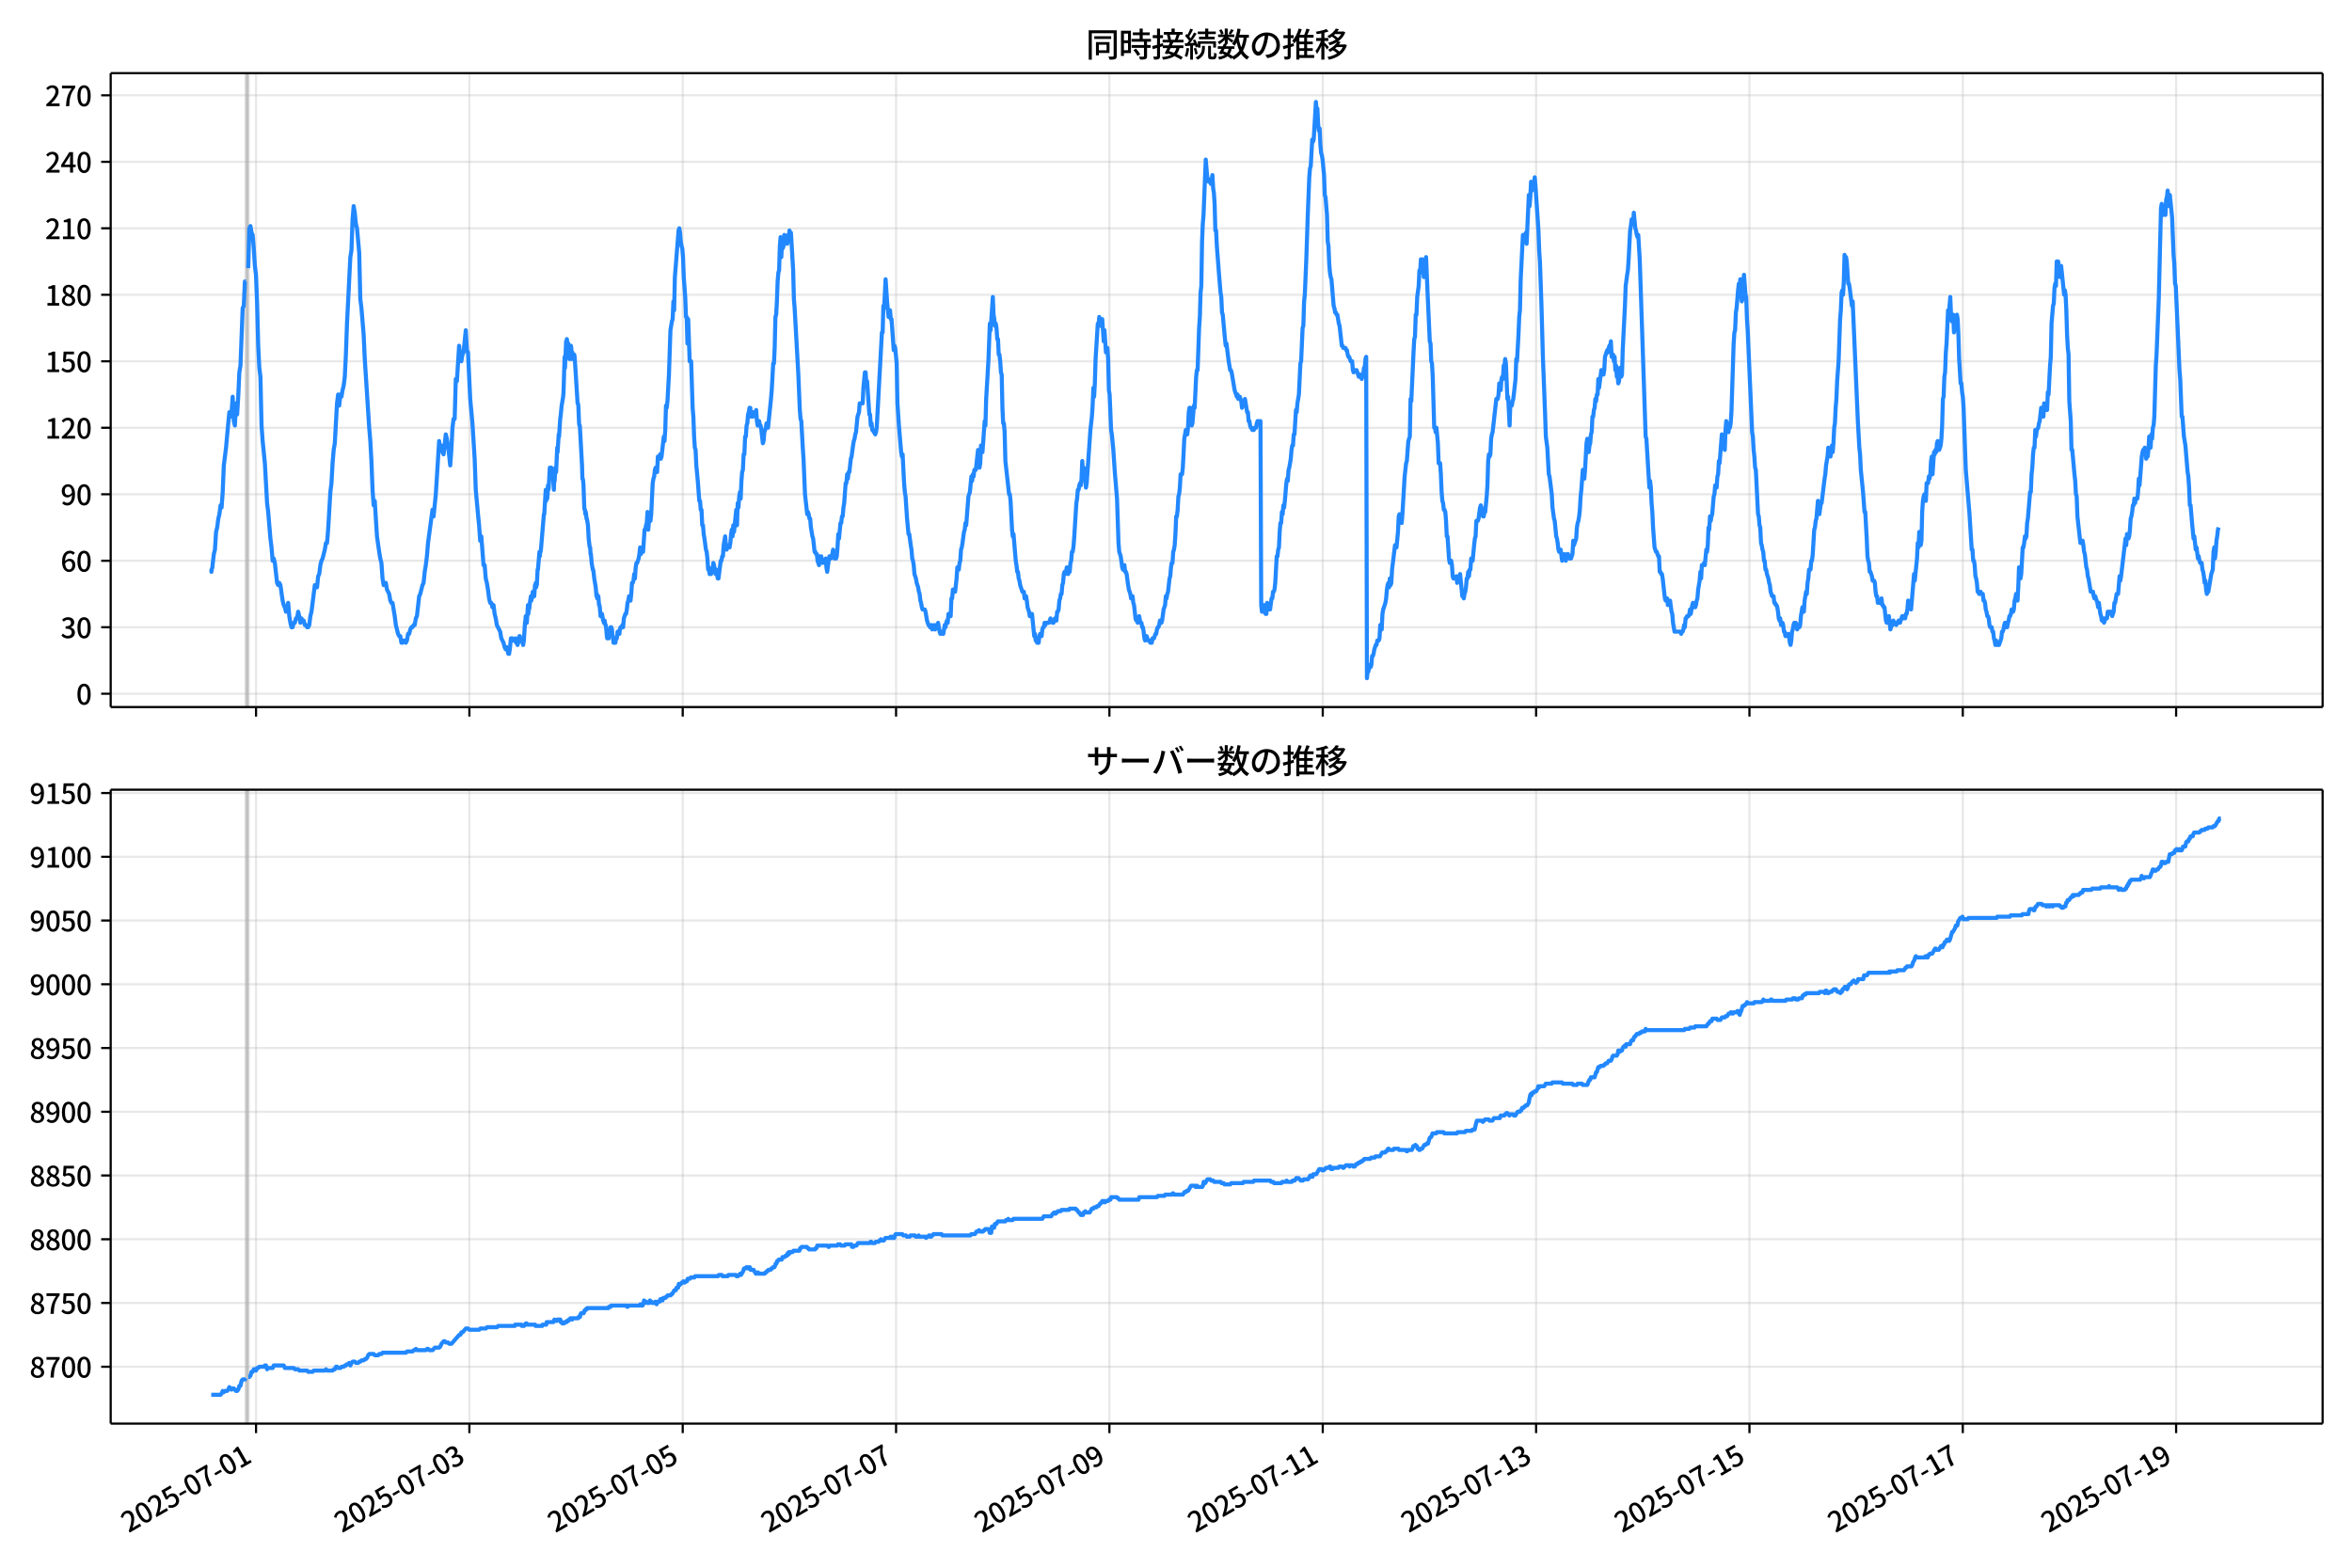<!DOCTYPE svg  PUBLIC '-//W3C//DTD SVG 1.1//EN'  'http://www.w3.org/Graphics/SVG/1.1/DTD/svg11.dtd'>
<svg version="1.1" viewBox="0 0 864 576" xmlns="http://www.w3.org/2000/svg" xmlns:xlink="http://www.w3.org/1999/xlink">
 <defs>
  <style type="text/css">*{stroke-linejoin: round; stroke-linecap: butt}</style>
 </defs>
 <g id="aa">
  <g id="ab">
   <path d="m0 576h864v-576h-864z" fill="#fff"/>
  </g>
  <g id="ac">
   <g id="ad">
    <path d="m40.66 259.78h812.54v-232.9h-812.54z" fill="#fff"/>
   </g>
   <g id="ae">
    <path d="m90.379 259.78h.816v-232.9h-.816z" clip-path="url(#c)" fill="#808080" opacity=".3" stroke="#808080"/>
   </g>
   <g id="af">
    <g id="ag">
     <g id="ah">
      <path d="m94.053 259.78v-232.9" clip-path="url(#c)" fill="none" stroke="#b0b0b0" stroke-linecap="square" stroke-opacity=".3" stroke-width=".8"/>
     </g>
     <g id="ai">
      <defs>
       <path id="e" d="m0 0v3.5" stroke="#000" stroke-width=".8"/>
      </defs>
      <use x="94.053" y="259.778" stroke="#000000" stroke-width=".8" xlink:href="#e"/>
     </g>
    </g>
    <g id="aj">
     <g id="ak">
      <path d="m172.42 259.78v-232.9" clip-path="url(#c)" fill="none" stroke="#b0b0b0" stroke-linecap="square" stroke-opacity=".3" stroke-width=".8"/>
     </g>
     <g id="al">
      <use x="172.424" y="259.778" stroke="#000000" stroke-width=".8" xlink:href="#e"/>
     </g>
    </g>
    <g id="am">
     <g id="an">
      <path d="m250.8 259.78v-232.9" clip-path="url(#c)" fill="none" stroke="#b0b0b0" stroke-linecap="square" stroke-opacity=".3" stroke-width=".8"/>
     </g>
     <g id="ao">
      <use x="250.796" y="259.778" stroke="#000000" stroke-width=".8" xlink:href="#e"/>
     </g>
    </g>
    <g id="ap">
     <g id="aq">
      <path d="m329.17 259.78v-232.9" clip-path="url(#c)" fill="none" stroke="#b0b0b0" stroke-linecap="square" stroke-opacity=".3" stroke-width=".8"/>
     </g>
     <g id="ar">
      <use x="329.167" y="259.778" stroke="#000000" stroke-width=".8" xlink:href="#e"/>
     </g>
    </g>
    <g id="as">
     <g id="at">
      <path d="m407.54 259.78v-232.9" clip-path="url(#c)" fill="none" stroke="#b0b0b0" stroke-linecap="square" stroke-opacity=".3" stroke-width=".8"/>
     </g>
     <g id="au">
      <use x="407.538" y="259.778" stroke="#000000" stroke-width=".8" xlink:href="#e"/>
     </g>
    </g>
    <g id="av">
     <g id="aw">
      <path d="m485.91 259.78v-232.9" clip-path="url(#c)" fill="none" stroke="#b0b0b0" stroke-linecap="square" stroke-opacity=".3" stroke-width=".8"/>
     </g>
     <g id="ax">
      <use x="485.91" y="259.778" stroke="#000000" stroke-width=".8" xlink:href="#e"/>
     </g>
    </g>
    <g id="ay">
     <g id="az">
      <path d="m564.28 259.78v-232.9" clip-path="url(#c)" fill="none" stroke="#b0b0b0" stroke-linecap="square" stroke-opacity=".3" stroke-width=".8"/>
     </g>
     <g id="ba">
      <use x="564.281" y="259.778" stroke="#000000" stroke-width=".8" xlink:href="#e"/>
     </g>
    </g>
    <g id="bb">
     <g id="bc">
      <path d="m642.65 259.78v-232.9" clip-path="url(#c)" fill="none" stroke="#b0b0b0" stroke-linecap="square" stroke-opacity=".3" stroke-width=".8"/>
     </g>
     <g id="bd">
      <use x="642.652" y="259.778" stroke="#000000" stroke-width=".8" xlink:href="#e"/>
     </g>
    </g>
    <g id="be">
     <g id="bf">
      <path d="m721.02 259.78v-232.9" clip-path="url(#c)" fill="none" stroke="#b0b0b0" stroke-linecap="square" stroke-opacity=".3" stroke-width=".8"/>
     </g>
     <g id="bg">
      <use x="721.023" y="259.778" stroke="#000000" stroke-width=".8" xlink:href="#e"/>
     </g>
    </g>
    <g id="bh">
     <g id="bi">
      <path d="m799.39 259.78v-232.9" clip-path="url(#c)" fill="none" stroke="#b0b0b0" stroke-linecap="square" stroke-opacity=".3" stroke-width=".8"/>
     </g>
     <g id="bj">
      <use x="799.395" y="259.778" stroke="#000000" stroke-width=".8" xlink:href="#e"/>
     </g>
    </g>
   </g>
   <g id="bk">
    <g id="bl">
     <g id="bm">
      <path d="m40.66 254.89h812.54" clip-path="url(#c)" fill="none" stroke="#b0b0b0" stroke-linecap="square" stroke-opacity=".3" stroke-width=".8"/>
     </g>
     <g id="bn">
      <defs>
       <path id="f" d="m0 0h-3.5" stroke="#000" stroke-width=".8"/>
      </defs>
      <use x="40.66" y="254.892" stroke="#000000" stroke-width=".8" xlink:href="#f"/>
     </g>
     <g id="bo">
      <!-- 0 -->
      <g transform="translate(27.96 258.88) scale(.1 -.1)">
       <defs>
        <path id="a" transform="scale(.016)" d="m1830-90q-460 0-806 275-346 276-535 823-188 547-188 1366 0 820 188 1357 189 538 535 803 346 266 806 266 461 0 800-269 340-269 528-803 189-534 189-1354 0-819-189-1366-188-547-528-823-339-275-800-275zm0 589q237 0 422 185 186 186 288 599 103 413 103 1091 0 679-103 1082-102 403-288 582-185 180-422 180-236 0-422-180-186-179-292-582-105-403-105-1082 0-678 105-1091 106-413 292-599 186-185 422-185z"/>
       </defs>
       <use xlink:href="#a"/>
      </g>
     </g>
    </g>
    <g id="bp">
     <g id="bq">
      <path d="m40.66 230.46h812.54" clip-path="url(#c)" fill="none" stroke="#b0b0b0" stroke-linecap="square" stroke-opacity=".3" stroke-width=".8"/>
     </g>
     <g id="br">
      <use x="40.66" y="230.462" stroke="#000000" stroke-width=".8" xlink:href="#f"/>
     </g>
     <g id="bs">
      <!-- 30 -->
      <g transform="translate(22.26 234.45) scale(.1 -.1)">
       <defs>
        <path id="m" transform="scale(.016)" d="m1715-90q-371 0-656 90t-503 240q-217 150-377 323l359 474q211-205 479-359 269-153 634-153 269 0 467 92 199 93 311 266t112 423q0 256-125 451t-429 300q-304 106-835 106v551q467 0 732 105 266 106 384 291 119 186 119 423 0 307-192 489-192 183-531 183-269 0-503-119-233-118-438-316l-384 460q282 256 614 413 333 157 737 157 422 0 748-144 327-144 512-413 186-269 186-659 0-403-221-685-221-281-592-422v-26q269-70 490-227t349-400 128-557q0-422-215-726-214-304-573-468-358-163-787-163z"/>
       </defs>
       <use xlink:href="#m"/>
       <use transform="translate(57)" xlink:href="#a"/>
      </g>
     </g>
    </g>
    <g id="bt">
     <g id="bu">
      <path d="m40.66 206.03h812.54" clip-path="url(#c)" fill="none" stroke="#b0b0b0" stroke-linecap="square" stroke-opacity=".3" stroke-width=".8"/>
     </g>
     <g id="bv">
      <use x="40.66" y="206.032" stroke="#000000" stroke-width=".8" xlink:href="#f"/>
     </g>
     <g id="bw">
      <!-- 60 -->
      <g transform="translate(22.26 210.02) scale(.1 -.1)">
       <defs>
        <path id="w" transform="scale(.016)" d="m1971-90q-339 0-634 144-294 144-518 435-224 292-352 733-128 442-128 1044 0 678 147 1161 148 483 397 784 250 301 570 445t665 144q397 0 688-147 292-147 490-359l-403-448q-128 154-327 253-198 99-409 99-307 0-567-182-259-182-413-605-153-422-153-1145 0-608 115-1002t326-589q212-195 493-195 212 0 375 121 163 122 259 343t96 522q0 300-90 511-89 212-259 320-169 109-419 109-211 0-451-134t-458-461l-25 538q134 192 313 323t374 201q196 71 375 71 397 0 694-163 298-163 467-490 170-326 170-825 0-468-195-817-195-348-512-544-317-195-701-195z"/>
       </defs>
       <use xlink:href="#w"/>
       <use transform="translate(57)" xlink:href="#a"/>
      </g>
     </g>
    </g>
    <g id="bx">
     <g id="by">
      <path d="m40.66 181.6h812.54" clip-path="url(#c)" fill="none" stroke="#b0b0b0" stroke-linecap="square" stroke-opacity=".3" stroke-width=".8"/>
     </g>
     <g id="bz">
      <use x="40.66" y="181.602" stroke="#000000" stroke-width=".8" xlink:href="#f"/>
     </g>
     <g id="ca">
      <!-- 90 -->
      <g transform="translate(22.26 185.59) scale(.1 -.1)">
       <defs>
        <path id="k" transform="scale(.016)" d="m1562-90q-410 0-708 150-297 151-502 356l403 461q141-160 346-256t422-96q224 0 425 102 202 103 352 333 151 230 237 614 87 384 87 941 0 589-115 970t-323 563-496 182q-205 0-372-118-166-118-262-336t-96-525q0-301 86-512 87-211 259-323 173-112 417-112 224 0 460 141 237 141 448 461l32-544q-134-180-313-314t-371-208-384-74q-391 0-689 166-297 167-467 496-169 330-169 823 0 467 195 816t515 541 698 192q339 0 636-138 298-137 519-419 221-281 349-710t128-1018q0-691-141-1187t-391-807q-249-310-563-461-313-150-652-150z"/>
       </defs>
       <use xlink:href="#k"/>
       <use transform="translate(57)" xlink:href="#a"/>
      </g>
     </g>
    </g>
    <g id="cb">
     <g id="cc">
      <path d="m40.66 157.17h812.54" clip-path="url(#c)" fill="none" stroke="#b0b0b0" stroke-linecap="square" stroke-opacity=".3" stroke-width=".8"/>
     </g>
     <g id="cd">
      <use x="40.66" y="157.172" stroke="#000000" stroke-width=".8" xlink:href="#f"/>
     </g>
     <g id="ce">
      <!-- 120 -->
      <g transform="translate(16.56 161.16) scale(.1 -.1)">
       <defs>
        <path id="j" transform="scale(.016)" d="m544 0v608h1037v3277h-845v467q333 58 579 147 247 90 451 218h557v-4109h915v-608h-2694z"/>
        <path id="b" transform="scale(.016)" d="m282 0v429q697 621 1164 1136 468 515 701 956 234 442 234 826 0 256-87 451-86 196-262 301-176 106-445 106-275 0-506-151-230-150-422-368l-416 410q301 333 637 518 336 186 803 186 429 0 749-176t496-493 176-745q0-455-224-919t-615-935q-390-470-889-950 186 20 394 36t374 16h1184v-634h-3046z"/>
       </defs>
       <use xlink:href="#j"/>
       <use transform="translate(57)" xlink:href="#b"/>
       <use transform="translate(114)" xlink:href="#a"/>
      </g>
     </g>
    </g>
    <g id="cf">
     <g id="cg">
      <path d="m40.66 132.74h812.54" clip-path="url(#c)" fill="none" stroke="#b0b0b0" stroke-linecap="square" stroke-opacity=".3" stroke-width=".8"/>
     </g>
     <g id="ch">
      <use x="40.66" y="132.743" stroke="#000000" stroke-width=".8" xlink:href="#f"/>
     </g>
     <g id="ci">
      <!-- 150 -->
      <g transform="translate(16.56 136.73) scale(.1 -.1)">
       <defs>
        <path id="h" transform="scale(.016)" d="m1715-90q-365 0-653 90t-506 237q-217 147-383 307l352 480q134-134 294-246t361-183q202-70 452-70 262 0 473 118 212 119 333 346 122 227 122 541 0 460-247 716-246 256-649 256-224 0-384-64t-365-198l-365 237 141 2240h2387v-627h-1747l-109-1204q154 77 307 118 154 42 340 42 397 0 723-160t518-490q192-329 192-847 0-519-224-887t-586-560q-361-192-777-192z"/>
       </defs>
       <use xlink:href="#j"/>
       <use transform="translate(57)" xlink:href="#h"/>
       <use transform="translate(114)" xlink:href="#a"/>
      </g>
     </g>
    </g>
    <g id="cj">
     <g id="ck">
      <path d="m40.66 108.31h812.54" clip-path="url(#c)" fill="none" stroke="#b0b0b0" stroke-linecap="square" stroke-opacity=".3" stroke-width=".8"/>
     </g>
     <g id="cl">
      <use x="40.66" y="108.313" stroke="#000000" stroke-width=".8" xlink:href="#f"/>
     </g>
     <g id="cm">
      <!-- 180 -->
      <g transform="translate(16.56 112.3) scale(.1 -.1)">
       <defs>
        <path id="l" transform="scale(.016)" d="m1830-90q-441 0-787 163-345 164-547 448-202 285-202 650 0 314 122 557t314 419 403 291v32q-256 186-442 458-185 272-185 643 0 365 176 640t480 425q304 151 694 151 410 0 704-160t457-439q164-278 164-649 0-237-96-448t-234-381q-137-169-291-278v-32q218-115 397-285 179-169 288-406t109-557q0-346-189-628-189-281-532-448-342-166-803-166zm314 2708q205 198 310 419 106 221 106 464 0 211-83 384t-247 272q-163 99-393 99-288 0-480-183-192-182-192-502 0-256 134-429 135-172 359-294t486-230zm-294-2170q236 0 418 89 183 90 285 253 103 164 103 388 0 211-90 367-89 157-246 272-157 116-368 215t-454 195q-244-173-398-426-153-252-153-553 0-237 118-416 119-179 324-282 205-102 461-102z"/>
       </defs>
       <use xlink:href="#j"/>
       <use transform="translate(57)" xlink:href="#l"/>
       <use transform="translate(114)" xlink:href="#a"/>
      </g>
     </g>
    </g>
    <g id="cn">
     <g id="co">
      <path d="m40.66 83.883h812.54" clip-path="url(#c)" fill="none" stroke="#b0b0b0" stroke-linecap="square" stroke-opacity=".3" stroke-width=".8"/>
     </g>
     <g id="cp">
      <use x="40.66" y="83.883" stroke="#000000" stroke-width=".8" xlink:href="#f"/>
     </g>
     <g id="cq">
      <!-- 210 -->
      <g transform="translate(16.56 87.868) scale(.1 -.1)">
       <use xlink:href="#b"/>
       <use transform="translate(57)" xlink:href="#j"/>
       <use transform="translate(114)" xlink:href="#a"/>
      </g>
     </g>
    </g>
    <g id="cr">
     <g id="cs">
      <path d="m40.66 59.453h812.54" clip-path="url(#c)" fill="none" stroke="#b0b0b0" stroke-linecap="square" stroke-opacity=".3" stroke-width=".8"/>
     </g>
     <g id="ct">
      <use x="40.66" y="59.453" stroke="#000000" stroke-width=".8" xlink:href="#f"/>
     </g>
     <g id="cu">
      <!-- 240 -->
      <g transform="translate(16.56 63.438) scale(.1 -.1)">
       <defs>
        <path id="x" transform="scale(.016)" d="m2170 0v3072q0 192 12 457 13 266 20 458h-26q-90-179-183-365-92-185-195-364l-921-1415h2579v-576h-3328v493l1875 2957h858v-4717h-691z"/>
       </defs>
       <use xlink:href="#b"/>
       <use transform="translate(57)" xlink:href="#x"/>
       <use transform="translate(114)" xlink:href="#a"/>
      </g>
     </g>
    </g>
    <g id="cv">
     <g id="cw">
      <path d="m40.66 35.023h812.54" clip-path="url(#c)" fill="none" stroke="#b0b0b0" stroke-linecap="square" stroke-opacity=".3" stroke-width=".8"/>
     </g>
     <g id="cx">
      <use x="40.66" y="35.023" stroke="#000000" stroke-width=".8" xlink:href="#f"/>
     </g>
     <g id="cy">
      <!-- 270 -->
      <g transform="translate(16.56 39.008) scale(.1 -.1)">
       <defs>
        <path id="i" transform="scale(.016)" d="m1235 0q32 646 109 1187t224 1024 384 941 576 938h-2208v627h3027v-455q-409-512-665-989-256-476-397-969t-205-1053-90-1251h-755z"/>
       </defs>
       <use xlink:href="#b"/>
       <use transform="translate(57)" xlink:href="#i"/>
       <use transform="translate(114)" xlink:href="#a"/>
      </g>
     </g>
    </g>
   </g>
   <g id="cz">
    <path d="m77.594 209.29.078.814.068-.814.283-.814.144-1.629.385-3.257.407-1.629.41-6.515.407-1.629.423-3.257.406-1.629.409-3.257.385.814.408-5.7.408-9.772.816-6.515.816-8.958.408-4.072.408 1.629.408-1.629.408-5.7.408 8.958.408 1.629.408-8.143.408 4.072.408-6.515.408-8.958.408-2.443.816-21.173.408-.814.408-8.958h.408m.816-4.886.408-14.658.408-.814.408 2.443.408.814.408 4.886.408 6.515.408 3.257.408 10.586.408 15.472.408 8.143.408 3.257.408 17.915.408 5.7.816 8.143.816 14.658.408 3.257.816 9.772.408 3.257.408 4.886.408-.814.408 1.629.816 7.329.408.814.408-.814.408.814.816 5.7.408 1.629.408.814.408 1.629.408-.814.408-2.443.408 4.886.408 2.443.408 1.629h.408l.408-1.629h.408l.408-1.629h.408l.408-2.443.408 1.629.408 2.443.408-1.629.408.814h.408l.408 1.629h.408l.408.814h.408l.408-.814.408-3.257.408-1.629 1.225-9.772.408.814h.408l.408-4.072.408-.814.408-3.257.408-1.629.408-.814.816-3.257.408-2.443h.408l.408-4.886.816-13.844.408-3.257.408-7.329.408-4.886.408-2.443.816-14.658.408-3.257.408 4.072.408-4.072.408.814.408-2.443.408-1.629.408-3.257.408-8.143.408-11.401 1.225-24.43.408-2.443.408-11.401.408-4.886.408 2.443.408 4.072.408 1.629.816 8.958.408 17.101.408 3.257.816 9.772.408 8.958 1.633 25.244.408 4.886.408 7.329.408 10.586.408 5.7.408-1.629.816 13.029.816 5.7.408 2.443.408 1.629.408 5.7.408 2.443.408-.814h.408l.408 2.443.816 1.629.408 2.443.408.814h.408l.816 4.886.408 3.257.816 3.257.408.814h.408l.408 2.443h.408l.408-.814h.408l.408.814.408-.814.408-2.443h.408l.408-1.629.408-.814h.408l.408-.814h.408l.408-2.443.408-.814.816-7.329.408-.814.816-3.257.408-.814.408-4.072.408-2.443.408-3.257.408-4.886 1.633-12.215.408 2.443.816-8.143 1.225-19.544.408 3.257.408-1.629.408 2.443.408.814.816-7.329.408 1.629.408 2.443.816 7.329.408-5.7.408-8.143.408-3.257h.408l.408-14.658.408.814.816-13.029.408 4.072.408 1.629.408-2.443.408-.814.816-8.143.408 7.329.408.814.816 17.101.816 8.958.816 13.029.408 11.401.816 8.958.408 4.072.408 5.7.408-1.629.816 10.586h.408l.408 4.886.408 1.629.408 2.443.408 3.257.408 1.629h.408l.408 1.629.408-.814.408 3.257.408 1.629.408 2.443 1.225 2.443.408 2.443.816 1.629.408 1.629.408.814.408-.814.544 2.443h.272l.272-1.629.408-4.072h.272l.136.814.136-.814.136.814h.952l.136-.814.136 1.629h.136l.136-.814.272 1.629.136-.814h.136l.136-1.629.136.814.136-1.629h.136l.272 1.629h.544l.136.814h.136l.136.814.272-1.629.408-6.515.136-.814.136-1.629h.272l.136 2.443.408-6.515.136 3.257.136-1.629h.136l.136-.814.272-2.443.272-1.629.136 1.629.136-.814h.136l.136-.814.136-1.629h.272l.136 1.629h.136l.272-4.072h.136l.136-.814.136 1.629.136-1.629.136.814.272-5.7h.136l.544-6.515.136 1.629.136-1.629h.136l.136-.814 1.089-13.029h.136l.544-8.958.136 4.072.136-2.443h.136l.136 1.629.136-1.629.136-3.257.136 1.629.136-.814.408-7.329.272 1.629.136-1.629h.136l.136.814.136 2.443h.136l.136.814h.136l.272 4.072.136-4.072.136.814.272-4.886.272 1.629.408-8.958.136 1.629.408-6.515.136.814.408-6.515.136-.814.408-4.072.544-3.257.136-1.629.272-8.958.136-4.072.136 4.072.408-9.772.136.814.136-1.629.408 2.443.136-.814.408 5.7.136-4.886.272 2.443.136-2.443.136.814.136 4.072.272-2.443.136.814h.544l.136.814.272 4.072.816 13.029h.136l.136.814.272 6.515.136.814h.136l.816 14.658.136 4.886h.136l.136.814.136 1.629.272 8.143.136.814h.136l.136 1.629.136-.814.136.814.136 1.629h.136l.408 2.443.272 4.886.272 2.443.136.814h.136l.136 2.443h.136l.272 3.257.408 2.443h.136l.136.814.272 2.443.544 3.257.272 3.257.136-.814.136 1.629.136-.814h.272l.272 3.257h.136l.136.814.272 3.257h.272l.136-.814h.136l.408 2.443h.136l.136.814.136-.814h.136l.272 1.629h.136l.136.814.272 3.257.136.814h.272l.136-.814.136.814.272-2.443h.136l.272-1.629.136.814.136-.814.136.814h.136l.136 2.443h.136l.272 2.443h.68l.272-1.629h.272l.272-2.443h.272l.136.814h.272l.136-1.629h.136l.136-.814h.408l.272-.814.272.814.272-3.257.544-1.629h.272l.272-1.629.272-2.443.272-.814.272-1.629.544 1.629.272-2.443.272-4.072h.272l.272-.814.272-2.443.272 1.629.272-4.072.272-1.629h.272l.544-1.629.272-1.629.272-2.443.272 2.443.272-1.629.272.814h.272l.544-8.143h.272l.272-1.629.272-.814.272-4.072.272 6.515.272-3.257h.544l.272-2.443.544-11.401.272-1.629.272-.814.272-2.443.272-.814.544 1.629.272-5.7.272.814h.272l.272-1.629.272 1.629.272-.814.816-7.329.272 1.629.272-4.072.272-8.958.272.814.272-2.443.544-9.772.544-16.287.544-3.257.272-.814.272-6.515.272 3.257.272-12.215 1.361-17.101.272-.814.272 1.629.272 3.257.272 1.629.272.814.272 3.257.272 7.329.544 7.329.272 7.329h.272l.272 9.772.272-8.958.544 15.472h.544l.544 17.101.272 3.257.272 7.329.272 4.072.272.814.272 5.7.544 5.7.544 7.329h.272l.272 3.257h.272l.272 5.7h.272l.272 3.257.272 1.629.544 4.072.272.814.272 2.443.272 4.072.272-.814.272 2.443h.544l.272-.814h.272l.272-3.257.272.814.544 3.257.272-1.629.544 3.257h.272l.816-6.515h.272l.272-1.629h.272l.272-4.072.544-3.257.272 3.257.272 1.629.544-1.629h.272l.272.814.272-1.629.272-3.257.272-1.629.272 2.443.272-4.072.272 2.443.816-8.143.272 5.7.272-8.143.272 1.629.272-4.072.272-1.629.272 2.443.272-6.515.272-3.257.272-.814.272-5.7h.272l.272-6.515h.272l.272-4.072.272-.814.272-3.257.272-.814.272-1.629h.272l.272 3.257.272-1.629.272 1.629.272-1.629h.544l.272 1.629.272-2.443.272 4.072.272 1.629h.272l.272-1.629.272 1.629h.272l.272 1.629.544 4.886.272-.814.272-3.257.544-1.629.272-1.629.544 1.629 1.089-10.586.272-3.257.544-9.772h.272l.272-5.7.272-11.401.272-.814.272-4.886.272-7.329.272-3.257.272-.814.272-8.958.272-3.257.272 7.329.272-5.7.272 2.443.272-.814.272-4.072.272 2.443.544-1.629.272 2.443.272-3.257.272 1.629.272-3.257.272.814h.272l.816 13.844.272 10.586.272 3.257 1.361 24.43.544 13.029.272 3.257.272.814.544 9.772.272 4.072.544 13.029.816 7.329.272-.814.272.814.272 1.629h.272l.272 3.257.544 3.257.272.814.544 4.886h.272l.272.814h.272l.272 2.443.544 1.629.272-3.257.272.814.272-.814.272 1.629.272.814.272-.814h.544l.272-.814.272 3.257.272 1.629.544-4.072.272-1.629h.272l.272.814.544-1.629.272-1.629.544 3.257.272-1.629.272 1.629.272-.814.272-3.257.272-4.886.272 1.629.544-5.7h.272l.272-2.443h.272l.272-3.257.272-1.629.544-7.329h.272l.272-3.257.272 1.629.272-2.443h.272l.544-4.886.272-.814.544-4.072.272-1.629.272-.814.272-1.629.272-.814.544-5.7.544-1.629.272-3.257h1.089l.272-5.7.544-5.7h.272l.272 4.072.272-.814.816 12.215h.272l.272 4.072.272-.814.272 2.443h.272l.272.814h.272l.272.814.272-.814.272-1.629 1.905-35.016h.272l.272-9.772.272.814.544-10.586.544 8.143.544 5.7.272-.814.272-1.629.272 3.257h.272l.816 11.401.272-1.629.272.814.544 5.7.272 14.658.544 8.143.816 9.772.272 1.629.272-.814.544 10.586.272 3.257.272 1.629.544 8.143.544 5.7h.272l.544 4.072.272 1.629.272 3.257.272.814.272 1.629.272 3.257.544 1.629.272 1.629.544 1.629.272 1.629.272.814.272 2.443.272.814.272 1.629.272.814h.816l.272.814.544 3.257.544 1.629h.272l.272.814h.272l.272-.814.272 1.629.272-.814h.272l.272-.814.272 1.629.544-1.629.272.814.272-1.629.544 3.257.272.814h.272l.272-.814h.272l.272.814.544-3.257.272.814.272-1.629.272-.814.272.814.272-3.257.272.814h.544l.272-6.515h.272l.272-3.257.272.814h.544l.544-4.886.272-4.072h.272l.272.814.272-2.443.272-.814.272-4.072.272-.814.272-1.629.544-4.072.272-.814.272-2.443.272.814.816-10.586.544-1.629.544-5.7.272 1.629.272-2.443.272.814.272-2.443h.544l.816-7.329.272 2.443.272 4.072.272-1.629.272-6.515.272 2.443h.272l.816-11.401.272 1.629.272-9.772.816-13.844.544-13.844.272 2.443.816-12.215.272 6.515.272 1.629.272 2.443.272-.814.272 1.629.272 4.072h.272l.272 5.7h.272l.272 2.443.272 4.072.272.814.272 12.215.272 5.7h.272l.272 3.257.272 10.586 1.361 12.215h.272l.272 2.443.544 10.586.272 2.443.272-.814.816 9.772.272 1.629.272 2.443h.272l.272 2.443.272.814.272 1.629.816 2.443h.544l.272 2.443.272-.814h.272l.272 1.629.272 2.443.544 1.629.272 1.629h.272l.272-.814h.272l.816 8.143.272-.814.272 2.443h.272l.272.814h.544l.272-2.443.272-.814.272.814h.272l.272-2.443.272-.814h.272l.272-1.629.272.814.272-.814h1.089l.544-1.629.272.814h.272l.272.814h.272l.544-1.629h.272l.272.814.272-3.257h.272l.272-.814.272-3.257.272-.814.272-1.629h.272l.272-3.257.272-.814.272-3.257.272-.814.272.814.272-.814.272-1.629h.272l.272 2.443.272-1.629.272.814.272-3.257.272-.814.272-3.257h.272l.272-1.629.272-3.257.816-13.029.272-1.629.272-3.257h.272l.272-1.629.272-.814.272.814.272-2.443.272-6.515.272 4.886.272-2.443.272 1.629.544 5.7.272-1.629 1.361-19.544.544-4.886.272-4.072.272-6.515.272 3.257.272-4.886.272-8.958.816-13.029.272.814.272-3.257.272 3.257.272-2.443.272.814.272-.814.544 8.143.272-4.072.544 8.143.272-1.629h.272l.272 4.072.272 11.401.272 1.629.544 13.029.272 1.629.544 5.7.544 8.143.544 6.515.272 3.257.544 16.287.272 3.257.544 1.629.544 4.072.272.814h.272l.272-1.629.272 2.443h.272l.272.814.544 4.072.272 1.629.544 1.629.272 1.629h.272l.272-.814.272 2.443.272.814.544 4.886.272.814.272-.814.272 1.629.272-1.629.272-.814.272 1.629.272.814h.272l.272 1.629h.272l.272 1.629.272 2.443.272.814.544-1.629.544 1.629h.544l.272.814h.544l.272-1.629h.544l.544-1.629h.272l.272-1.629.272-.814h.272l.272-.814.272-1.629h.272l.272.814.272-.814.544-4.072.544-1.629.272-3.257.272.814.272-1.629.272-.814.544-4.886.272-.814.272-3.257.272-1.629h.272l.272-4.072.272-.814.272-1.629.272-4.072.272-6.515h.272l.272-2.443.272-4.886.272-.814.272-2.443.272-4.886h.544l.272-2.443.544-10.586.544-3.257h.272l.272 1.629.272-2.443.272-5.7.272-1.629h.272l.544 6.515.272-.814.544-6.515.272.814.544-11.401.272-2.443h.272l.544-15.472.272-4.072.272-8.958.272-2.443.272-16.287.272-6.515.272-3.257.816-20.358.544 6.515.544 1.629.272-.814h.272l.272 1.629.544-3.257.272 4.886.272 1.629.272 4.072.272 9.772h.272l.272 5.7.816 10.586.544 6.515.272 1.629.272 5.7.272.814.816 8.958.272 2.443.272-.814.816 6.515.544 3.257h.272l.272.814 1.089 6.515.816 2.443.272-.814.272 1.629.272-.814h.272l.544 1.629.272 2.443.272-1.629.272.814.272-.814.272-1.629.816 4.886h.272l.272 3.257h.272l.272 1.629.272.814h.272l.272.814h.544l.272-.814h.544l.272-1.629.272-.814h.272l.272.814.272-.814h.272l.272 67.589.272 2.443h.272l.272-1.629.272-.814.272 2.443.272.814h.272l.272-4.072.272.814.272 1.629.272-.814.272.814.544-4.072h.272l.272-2.443h.272l.272-.814.272-2.443.544-9.772h.272l.272-2.443.272-.814.272-5.7.272-3.257h.272l.272-4.072.272.814.272-3.257.272.814.272-2.443.544-6.515.272-1.629.272.814.272-4.072.272-.814.544-3.257.272-3.257.272-1.629h.272l.272-4.072h.272l.544-8.958.272.814.272-3.257.544-3.257.544-11.401.272-.814.544-12.215.272-.814.272-8.958.272-2.443.544-13.029.544-16.287.544-13.844.272-3.257.272-.814.544-9.772.272.814.272-.814.816-13.844.272 3.257.272-.814.272 5.7.272 2.443.272-.814.272 5.7.272 3.257.272.814.272 1.629.544 5.7.272 7.329.272.814.544 6.515.272 9.772.272 1.629.272 6.515.272 3.257.272 1.629.272.814.544 6.515.272 3.257.272.814.272 1.629h.272l.272.814h.272l.544 3.257.272.814.816 7.329h.272l.272.814h.816l.272.814h.272l.272 1.629.272.814h.272l.544 1.629h.544l.272 3.257.272.814.272-.814h.816l.816 2.443.272-.814h.272l.544 1.629.544-1.629.272-2.443h.272l.272-3.257.272-.814.272 118.08.272-2.443h.272l.272-1.629.272-.814.272.814.272-.814.272-3.257h.272l.272-.814.272-1.629.544-1.629h.272l.272-1.629h.544l.272-.814.272-4.886h.272l.272 1.629.272-5.7.272-1.629.816-2.443.272-1.629.272-3.257.272-1.629.272-.814.272 1.629.272-3.257.272 2.443.272-.814.272-4.886 1.089-8.958h.272l.272.814.544-5.7.272-5.7.272-.814.272 2.443.272-.814.272 1.629.272-3.257.816-13.844.544-4.886.272-.814.544-7.329.544-1.629.272-13.844.272.814.816-17.915.272-4.886.272-.814.272-8.143h.272l.272-6.515.544-4.072.272-5.7.272.814.272-4.886.272.814.272-.814.544 6.515.272-4.072h.272l.272-3.257.544 13.029.816 17.915.272.814.272 6.515.272.814.272 4.886.544 18.73h.272l.272 1.629.272-1.629.544 5.7.272 7.329h.544l.272 4.072.272 6.515.272 3.257.272.814.272 2.443h.272l.272.814.272 3.257.272 5.7h.272l.544 8.143.272 1.629h.272l.272-.814.272 1.629.272 4.072.272.814h.816l.272-.814.272 2.443.272-.814h.272l.272-1.629.272-.814.816 8.143h.272l.272.814.272-1.629.272-.814.272-1.629.272-3.257h.272l.272-2.443.272 1.629.272-2.443h.272l.272-4.072.272.814h.272l.544-5.7.272-2.443.272-.814.272-5.7h.544l.272-.814.544-4.072.272-.814.272.814.272 2.443.272.814h.272l.272-1.629h.272l.544-5.7.272-4.072.272-8.958.272-2.443.272.814.272-.814.272-5.7.272-1.629.272-.814 1.361-12.215h.544l.272-1.629.272-4.072.272 1.629.272.814.272-4.072.272-.814.272.814.272-4.886h.272l.272-2.443.272 1.629.544 13.029.272-.814.544 10.586.272-8.143.272.814h.272l.272-1.629.272-.814.816-7.329.272-7.329.272.814.544-9.772.272-6.515.272-2.443.272-11.401.816-16.287h.272l.272 1.629.272-.814.272-1.629.272 4.072.816-17.915.272 4.072.272-3.257.272-5.7.272 3.257.816-2.443.272-2.443.272 3.257.544 8.143.544 8.143.272 7.329.272 4.072.544 15.472.544 19.544.816 21.173.272 8.143.544 4.072.544 9.772.272.814.816 6.515.272 4.886.544 4.072.272.814.544 5.7.272.814.272 1.629.272 2.443.272.814h.272l.272-.814.544 4.072.816-2.443.272 1.629.272.814.272-1.629.272-.814h.272l.544 1.629h.544l.544-1.629.272-4.886.272 1.629.816-2.443.272-4.072.272-1.629.272-.814.272-1.629.272-2.443.272-4.886.272-2.443.544-7.329.272 2.443.272.814.272-3.257.544-9.772.272-1.629h.272l.272 4.886.272-2.443.272-.814.272-3.257.272-.814.272-5.7h.272l.272-2.443.272-.814.272-3.257.272.814.272-2.443h.272l.272-5.7.272 3.257.816-6.515h.272l.272 1.629h.272l.272-1.629.272-4.886.816-2.443.272.814.272-1.629.272-.814h.272l.272-1.629.272 5.7.272-.814h.272l.272 2.443.272-1.629.272 4.886.272-1.629.272 4.072.272-.814.272 3.257.272-.814.272-4.886.272 3.257h.272l.272-.814.272-8.958.816-16.287.272-7.329.544-4.072.272-1.629.272-4.072.544-10.586.272-1.629.272-2.443h.272l.272 1.629.272-4.072.544 5.7.272.814.272 1.629.272.814.272-.814.544 8.958 2.177 65.146.272.814 1.089 17.915.272-2.443.272 2.443.272 5.7.272 3.257.272 5.7.544 7.329.544 1.629h.272l.544 1.629h.272l.272 5.7h.272l.272.814h.272l.272 1.629.816 7.329.272.814.272-.814h.272l.272 2.443.272-.814h.272l.272-.814.544 4.072.272.814.272 3.257.544 3.257h2.177l.272.814.272-.814h.272l.272-.814.272-1.629.272.814.272-3.257h.272l.272-.814h.544l.272-.814.272-1.629.272 1.629.544-3.257.272-.814.544 1.629h.272l.272-.814.272-1.629.272-.814.272-3.257.544-3.257.272-3.257.272 2.443.272-4.886h.544l.272-.814.272.814.544-5.7.272.814.272-2.443.272-6.515.272.814.272-4.886.272 1.629.272-1.629.272-.814.544-6.515.272-.814.272-3.257.272.814h.272l.272-4.072.272-.814.272-4.886.272.814.816-10.586.272 4.886.272-1.629.272.814.272 1.629.272-7.329.272-3.257.272.814.272 2.443.272.814.272-2.443.272.814.272-1.629.272-4.072.816-25.244.272-4.072.272-.814.272-6.515.272-1.629.544-6.515.272-2.443.272 3.257.272-4.886.544 8.143.272-.814.272-6.515.272-2.443.544 7.329.272.814.272 8.143.272 4.072 1.633 37.459.272 1.629.272 4.886.272 2.443.272 4.072.272.814.816 16.287.272.814.272 3.257.272.814.272 5.7.272.814.272 1.629.272.814.272 3.257h.272l.272 3.257h.272l.272 1.629.544 1.629.272 1.629.272.814.272 2.443.544 1.629h.544l.272 2.443h.272l.272.814h.272l.272.814.272 1.629.272 2.443.272.814.272-.814.272 2.443.272-.814h.272l.272.814.272 2.443h.272l.272 1.629h.816l.272-.814.272.814.272 2.443.272.814.272-1.629.272-3.257.272-.814.272-1.629.272-.814.272.814.272-.814.272.814.272 1.629.272-1.629h.272l.272.814.272-.814.272-3.257.544-3.257.272 1.629h.272l.272-4.072.544-3.257.272.814.272-4.072.272-1.629.272-3.257h.544l.272-3.257h.272l.272-2.443.544-8.958.272-.814.272-2.443.272-.814.544-6.515.272 3.257.272 1.629.544-4.072h.272l1.089-8.958.272-1.629.272-3.257.544-3.257.272-3.257.272.814.272 1.629.272.814.272-1.629.272-2.443.272 2.443.272-3.257.272-5.7.272-1.629.272-5.7.272-3.257.272-6.515.544-7.329.544-15.472.272-3.257.272-6.515.272-.814.272 1.629.272-4.886.272-9.772.272 2.443.272-1.629.272 1.629.544 8.143h.272l.272 1.629.816 6.515.272-1.629 1.905 43.974.544 9.772.272 2.443.272 5.7.816 8.143.544 7.329h.272l.544 9.772.272 6.515.272 1.629.272.814.272 3.257h.272l.544 1.629.272 1.629h.544l.272.814.272 3.257.272 1.629h.272l.272 2.443.272-.814.272.814h.544l.272-1.629.272 2.443h.272l.272.814h.272l.544 4.886.272.814h.272l.272-1.629.272-.814.544 4.886.544-1.629h.272l.272-1.629.272.814h.544l.272.814.272-.814h.272l.272-.814.272.814h.272l.816-2.443.272.814h.272l.272-.814.272.814.272-1.629h.272l.272-1.629.272-3.257 1.089 3.257 1.089-13.029.272 2.443.816-8.143.272-5.7.272 1.629.272-5.7.272 1.629.272 3.257.272-1.629.272-10.586.272-4.072.272-1.629.272-.814h.272l.272 2.443.272-6.515h.544l.272-2.443.272.814.272-1.629.272-4.886.272-1.629.272 6.515.544-8.143.272.814.272-1.629.272.814.272-3.257.272-.814.272 3.257h.272l.544-1.629.272-2.443.272-4.886.272-9.772.272-.814.272-7.329.272-1.629.272-7.329.272-3.257.544-12.215.272 1.629.544-6.515.272 6.515.272 2.443h.272l.272-2.443.272 6.515.272-1.629.272.814.544-5.7.272 1.629.272 5.7.272 8.958.544 8.958h.272l.272 3.257.272 1.629.272 4.072.544 15.472.272 7.329 1.361 16.287.816 13.029h.272l.272 4.072h.272l.272 1.629.272 4.072.272.814.272 1.629.272 3.257h.272l.272.814h.272l.272-.814.272.814h.544l.272 2.443h.272l.272.814.272 2.443.272.814.272 1.629h.272l.272.814.272 2.443.272.814h.544l.272 1.629h.272l.272 2.443.272.814.272 1.629.272-1.629.272 1.629h.816l.816-2.443.272-2.443h.272l.272-.814.272-1.629.272-.814h.272l.272 1.629h.272l.272-1.629.272-.814.272-1.629h.272l.272-.814.272-1.629h.272l.272.814.272-.814.272-3.257.272-.814.272-1.629h.272l.272 2.443.272-4.886.272-7.329.272.814.272 3.257.272-1.629.544-9.772h.272l.272-1.629.272-2.443.272.814.272-.814.272-4.886.272-1.629.816-9.772h.272l.272-6.515.272-2.443.272-4.886.272-2.443h.272l.272-6.515.272 2.443.272-2.443.544-.814.272-1.629.272-.814.544-4.886h.272l.544 3.257.272-4.886.272.814h.272l.272 1.629h.272l.272-6.515.272.814.544-10.586.272-3.257.272-12.215.544-6.515.272-.814.272-5.7.272-1.629.272.814.272-8.958h.544l.544 5.7h.272l.272-4.072 1.089 10.586.272-1.629.272 1.629.272 5.7.272 8.958.272 4.886.272 2.443.272 17.101.544 7.329.272 10.586h.272l.816 8.958.272 2.443.272 4.886.272.814.272 7.329 1.089 9.772h.544l.272-.814.272 1.629.272 2.443.272.814.544 4.886.272.814.272 2.443.272.814.816 4.886h.816l.272 1.629.272.814.272-.814.816 2.443.272 1.629.272-1.629.544 4.072.272.814.272 1.629.272-.814h.272l.272 1.629.544-1.629h.544l.272-2.443.272.814.272-.814h.544l.544 1.629.544-1.629.272-3.257h.272l.544-3.257h.544l.544-6.515.272 1.629.272-1.629 1.633-13.844.272 2.443.272-4.072.544 1.629.272-.814.272-2.443.272-4.072.272-.814.272-1.629.272-2.443h.272l.272-2.443.272 1.629.272-1.629h.544l.272-2.443.272-4.886.272 2.443.816-10.586.272-1.629.272-.814.272 1.629.272-2.443.272.814.272 3.257.272-2.443.272 1.629.272-2.443.272-4.886.272.814.272 3.257.272-4.886.272 1.629.272-4.072.272-.814.272-3.257.544-18.73.272-4.072.816-20.358.816-33.387.272-1.629.544 4.072.272-1.629h.272l.272 1.629.272-5.7.272-.814.272-2.443.544 5.7.272-4.072.816 8.143.544 13.844.272 3.257.272 7.329.272.814 1.361 30.944.272 3.257.544 13.844h.272l.544 7.329.544 3.257.816 9.772.272 1.629.272 4.072.272 6.515h.272l.544 6.515.544 5.7.272-.814.544 4.886.272-.814.544 4.072.272-.814.272 1.629.272.814h.544l.272 2.443.272.814.272 1.629.272 2.443.272-.814.272 3.257.272 1.629.272-1.629.272.814 1.089-6.515.544-1.629.272-6.515.272-1.629.272 4.072.272-2.443.272-4.072.272-1.629.272-2.443.272-.814v0" clip-path="url(#c)" fill="none" stroke="#28f" stroke-linecap="square" stroke-width="1.5"/>
   </g>
   <g id="da">
    <path d="m40.66 259.78v-232.9" fill="none" stroke="#000" stroke-linecap="square" stroke-width=".8"/>
   </g>
   <g id="db">
    <path d="m853.2 259.78v-232.9" fill="none" stroke="#000" stroke-linecap="square" stroke-width=".8"/>
   </g>
   <g id="dc">
    <path d="m40.66 259.78h812.54" fill="none" stroke="#000" stroke-linecap="square" stroke-width=".8"/>
   </g>
   <g id="dd">
    <path d="m40.66 26.88h812.54" fill="none" stroke="#000" stroke-linecap="square" stroke-width=".8"/>
   </g>
   <g id="de">
    <!-- 同時接続数の推移 -->
    <g transform="translate(398.93 20.88) scale(.12 -.12)">
     <defs>
      <path id="v" transform="scale(.016)" d="m1587 3936h3232v-518h-3232v518zm320-1114h557v-2534h-557v2534zm301 0h2291v-2086h-2291v512h1734v1069h-1734v505zm-1683 2260h5113v-570h-4524v-5056h-589v5626zm4768 0h595v-4896q0-250-67-397t-227-218q-160-77-426-96t-675-19q-13 83-45 192t-77 218q-45 108-89 185 281-13 527-13 247 0 330 0 83 7 118 42 36 35 36 112v4890z"/>
      <path id="t" transform="scale(.016)" d="m2714 4672h3238v-525h-3238v525zm-244-1235h3712v-538h-3712v538zm20-1184h3635v-531h-3635v531zm1523 3155h595v-2310h-595v2310zm832-2451h589v-2823q0-230-61-364-61-135-227-199-167-70-423-86t-633-16q-20 121-78 285-57 163-121 284 275-6 509-9t310-3q77 6 106 28 29 23 29 93v2810zm-2023-1677 487 282q153-160 313-352t294-381q135-189 206-343l-519-313q-64 153-189 348-124 196-278 394-154 199-314 365zm-2086 3718h1619v-4281h-1619v544h1056v3187h-1056v550zm32-1843h1293v-537h-1293v537zm-320 1843h563v-4832h-563v4832z"/>
      <path id="u" transform="scale(.016)" d="m3866 5408h614v-870h-614v870zm-1479-653h3597v-518h-3597v518zm-230-1485h4e3v-518h-4e3v518zm825 922 519 102q64-160 121-342 58-182 96-352 39-170 45-304l-544-128q-6 134-42 313-35 180-83 365-48 186-112 346zm1856 109 589-71q-96-275-202-557-105-281-195-486l-518 77q58 147 122 329 64 183 118 372t86 336zm-2643-2106h3943v-518h-3943v518zm1408 685 602-115q-167-371-362-784t-390-797-362-685l-525 179q160 288 346 666t368 784 323 752zm-659-2157 358 403q352-102 733-240 381-137 752-304 371-166 697-336 327-169 558-329l-384-461q-218 160-532 336-313 176-685 345-371 170-755 323-384 154-742 263zm1894 1114 583-71q-122-550-353-944-230-393-604-662t-922-435q-547-167-1296-269-25 128-93 269-67 141-137 230 678 64 1168 192t819 349q330 221 531 550 202 330 304 791zm-4684 217q396 90 953 240 557 151 1120 311l77-544q-525-154-1053-311-528-156-963-284l-134 588zm121 2093h1965v-563h-1965v563zm819 1248h576v-5229q0-236-51-374t-192-208q-141-77-355-99-214-23-541-16-13 115-64 288t-109 294q205-6 381-6t234 0q64 0 92 28 29 29 29 93v5229z"/>
      <path id="s" transform="scale(.016)" d="m4058 5408h595v-1798h-595v1798zm-1415-563h3443v-499h-3443v499zm231-992h3008v-499h-3008v499zm-224-877h3475v-1203h-531v729h-2432v-729h-512v1203zm1964-877h551v-1881q0-122 22-157 23-35 106-35 25 0 92 0 68 0 135 0t99 0q51 0 83 54t45 224 19 515q90-70 234-131t259-93q-19-429-83-662-64-234-183-326-118-93-316-93-39 0-103 0t-134 0-138 0q-67 0-99 0-237 0-365 64t-176 218q-48 153-48 422v1881zm-1164-6h550v-455q0-243-48-528-48-284-186-579-137-294-409-572-272-279-727-503-70 90-192 208-121 118-230 195 416 205 665 438 250 234 371 474 122 240 164 467 42 228 42 413v442zm-2240 3309 524-192q-121-244-259-503-137-259-275-496t-259-416l-410 173q122 186 246 438 125 253 240 515 116 263 193 481zm716-743 500-230q-224-359-496-756-272-396-548-764-275-368-518-650l-358 205q179 211 377 483 199 272 387 569 189 298 358 592 170 295 298 551zm-1721-665 307 403q166-154 339-340 173-185 320-364t224-327l-326-460q-77 160-218 348-141 189-314 384-172 196-332 356zm1485-832 435 179q128-211 249-458 122-246 215-474 93-227 137-412l-473-211q-32 185-119 422-86 237-201 486-115 250-243 468zm-1530-583q422 26 998 54 576 29 1184 68l7-499q-570-45-1127-84-556-38-992-70l-70 531zm1702-992 436 135q121-276 214-596t118-556l-454-148q-26 237-112 563-86 327-202 602zm-1363 109 499-83q-57-455-163-897-105-441-253-748-51 32-134 73-83 42-170 83-86 42-144 62 148 294 234 697t131 813zm691 627h525v-2861h-525v2861z"/>
      <path id="o" transform="scale(.016)" d="m224 2022h3187v-499h-3187v499zm51 2247h3111v-487h-3111v487zm1127-1735 563-121q-154-320-333-672t-352-679q-173-326-326-582l-532 173q148 243 324 566t345 669q170 346 311 646zm934-832 563-64q-89-480-262-838t-461-614-701-432-976-298q-25 128-99 269t-157 237q659 102 1085 303 426 202 666 554t342 883zm422 3597 519-211q-147-218-298-436-150-217-278-377l-403 186q121 173 252 413 132 240 208 425zm-1203 109h563v-2957h-563v2957zm-1075-320 448 186q134-192 246-420 112-227 157-393l-467-211q-38 172-147 406t-237 432zm1094-1050 397-236q-160-263-400-529-240-265-519-489-278-224-553-378-51 103-141 237-89 135-179 218 269 109 534 294 266 186 493 416 228 231 368 467zm487-204q83-45 246-145 163-99 352-211t346-211 221-150l-327-423q-83 77-230 198-147 122-317 253-170 132-327 250-156 119-259 189l295 250zm1798 396h2311v-556h-2311v556zm115 1178 615-90q-103-640-263-1235t-384-1101q-224-505-512-889-44 57-134 134t-186 157-166 125q275 339 473 796 199 458 340 995 141 538 217 1108zm1223-1510 614-58q-147-1101-445-1940-297-838-813-1443-515-604-1321-1014-26 71-90 177-64 105-134 208-70 102-128 159 742 346 1212 880 471 535 730 1290 260 755 375 1741zm-1005-135q134-851 387-1597 253-745 659-1305 407-560 1002-874-70-57-154-150-83-93-154-189-70-96-121-179-633 371-1056 988-422 618-688 1434-265 816-425 1783l550 89zm-3309-3065 327 416q377-148 754-330 378-182 701-378 324-195 548-368l-416-435q-211 179-519 378-307 198-666 383-358 186-729 334z"/>
      <path id="r" transform="scale(.016)" d="m3686 4378q-64-493-163-1041-99-547-265-1084-192-653-432-1104t-522-688-595-237q-320 0-596 221-275 221-448 621-172 400-172 931 0 537 220 1017 221 480 611 851 391 372 909 583 519 211 1121 211 576 0 1040-186 464-185 793-515 330-329 502-771 173-441 173-941 0-672-278-1194-278-521-816-851-538-329-1318-444l-378 601q166 20 307 42t263 48q307 70 585 217 279 148 496 375 218 227 342 534 125 308 125 692t-122 713q-121 330-358 573-236 243-582 380-346 138-781 138-525 0-935-186-409-185-694-489-284-304-432-656-147-352-147-678 0-365 89-605 90-240 224-355 135-115 276-115t288 144 297 457q151 314 298 800 147 461 246 982 100 522 145 1021l684-12z"/>
      <path id="p" transform="scale(.016)" d="m2995 2925h2893v-519h-2893v519zm0-1280h2893v-519h-2893v519zm-64-1299h3232v-557h-3232v557zm1312 3577h563v-3763h-563v3763zm429 1466 634-141q-154-390-340-794-185-403-339-684l-512 140q103 199 208 458 106 259 195 528 90 269 154 493zm-1472 25 582-147q-153-518-371-1018-217-499-483-931t-573-758q-38 64-109 160-70 96-147 198-77 103-141 160 416 416 733 1034t509 1302zm128-1203h2720v-537h-2720v-4205h-582v4422l313 320h269zm-3174-2157q396 90 953 240 557 151 1120 311l77-544q-525-154-1053-311-528-156-963-284l-134 588zm121 2093h1965v-563h-1965v563zm819 1248h576v-5229q0-236-51-374t-192-208q-141-77-355-99-214-23-541-16-13 115-64 288t-109 294q205-6 381-6t234 0q64 0 92 28 29 29 29 93v5229z"/>
      <path id="n" transform="scale(.016)" d="m4051 5402 595-109q-281-493-729-941t-1107-806q-39 64-106 144t-141 153q-73 74-137 119 608 288 1011 678t614 762zm-77-557h1511v-493h-1863l352 493zm1293 0h109l109 25 384-179q-192-505-496-905t-695-701q-390-301-845-519-454-217-947-358-44 109-137 253t-176 227q448 109 867 294 419 186 777 445 359 259 631 592t419 730v96zm-1990-954 377 307q167-96 336-218 170-121 320-249 151-128 247-237l-397-332q-90 108-237 236t-317 259q-169 132-329 234zm1107-934 595-109q-307-538-803-1031-496-492-1232-876-38 64-102 144t-138 156q-74 77-138 116 455 217 807 483t604 554q253 288 407 563zm-90-589h1460v-506h-1818l358 506zm1268 0h121l109 26 384-167q-192-614-531-1075t-787-794q-448-332-983-553-534-221-1129-355-45 115-132 269-86 153-176 249 551 96 1043 285 493 189 903 473 410 285 714 669t464 883v90zm-2132-1056 410 339q186-102 384-237 198-134 371-275t282-269l-435-371q-103 128-270 272-166 144-361 288t-381 253zm-2150 3533h589v-5376h-589v5376zm-992-1242h2336v-569h-2336v569zm1024-224 365-160q-96-339-231-707-134-368-291-727-157-358-336-672-179-313-365-537-44 128-134 291t-160 272q173 192 339 457 167 266 323 570 157 304 282 618t208 595zm941 1946 416-467q-314-122-695-221-380-99-784-173-403-74-780-131-20 102-71 236-51 135-102 231 358 58 732 138 375 80 711 179t573 208zm-397-2579q58-45 179-170 122-125 266-266 144-140 259-265t160-183l-352-473q-58 102-157 255-99 154-218 317-118 164-227 311-108 147-185 237l275 237z"/>
     </defs>
     <use xlink:href="#v"/>
     <use transform="translate(100)" xlink:href="#t"/>
     <use transform="translate(200)" xlink:href="#u"/>
     <use transform="translate(300)" xlink:href="#s"/>
     <use transform="translate(400)" xlink:href="#o"/>
     <use transform="translate(500)" xlink:href="#r"/>
     <use transform="translate(600)" xlink:href="#p"/>
     <use transform="translate(700)" xlink:href="#n"/>
    </g>
   </g>
  </g>
  <g id="df">
   <g id="dg">
    <path d="m40.66 523.06h812.54v-232.9h-812.54z" fill="#fff"/>
   </g>
   <g id="dh">
    <path d="m90.379 523.06h.816v-232.9h-.816z" clip-path="url(#d)" fill="#808080" opacity=".3" stroke="#808080"/>
   </g>
   <g id="di">
    <g id="dj">
     <g id="dk">
      <path d="m94.053 523.06v-232.9" clip-path="url(#d)" fill="none" stroke="#b0b0b0" stroke-linecap="square" stroke-opacity=".3" stroke-width=".8"/>
     </g>
     <g id="dl">
      <use x="94.053" y="523.055" stroke="#000000" stroke-width=".8" xlink:href="#e"/>
     </g>
     <g id="dm">
      <!-- 2025-07-01 -->
      <g transform="translate(47.263 563.33) rotate(-30) scale(.1 -.1)">
       <defs>
        <path id="g" transform="scale(.016)" d="m301 1536v544h1689v-544h-1689z"/>
       </defs>
       <use xlink:href="#b"/>
       <use transform="translate(57)" xlink:href="#a"/>
       <use transform="translate(114)" xlink:href="#b"/>
       <use transform="translate(171)" xlink:href="#h"/>
       <use transform="translate(228)" xlink:href="#g"/>
       <use transform="translate(263.7)" xlink:href="#a"/>
       <use transform="translate(320.7)" xlink:href="#i"/>
       <use transform="translate(377.7)" xlink:href="#g"/>
       <use transform="translate(413.4)" xlink:href="#a"/>
       <use transform="translate(470.4)" xlink:href="#j"/>
      </g>
     </g>
    </g>
    <g id="dn">
     <g id="do">
      <path d="m172.42 523.06v-232.9" clip-path="url(#d)" fill="none" stroke="#b0b0b0" stroke-linecap="square" stroke-opacity=".3" stroke-width=".8"/>
     </g>
     <g id="dp">
      <use x="172.424" y="523.055" stroke="#000000" stroke-width=".8" xlink:href="#e"/>
     </g>
     <g id="dq">
      <!-- 2025-07-03 -->
      <g transform="translate(125.63 563.33) rotate(-30) scale(.1 -.1)">
       <use xlink:href="#b"/>
       <use transform="translate(57)" xlink:href="#a"/>
       <use transform="translate(114)" xlink:href="#b"/>
       <use transform="translate(171)" xlink:href="#h"/>
       <use transform="translate(228)" xlink:href="#g"/>
       <use transform="translate(263.7)" xlink:href="#a"/>
       <use transform="translate(320.7)" xlink:href="#i"/>
       <use transform="translate(377.7)" xlink:href="#g"/>
       <use transform="translate(413.4)" xlink:href="#a"/>
       <use transform="translate(470.4)" xlink:href="#m"/>
      </g>
     </g>
    </g>
    <g id="dr">
     <g id="ds">
      <path d="m250.8 523.06v-232.9" clip-path="url(#d)" fill="none" stroke="#b0b0b0" stroke-linecap="square" stroke-opacity=".3" stroke-width=".8"/>
     </g>
     <g id="dt">
      <use x="250.796" y="523.055" stroke="#000000" stroke-width=".8" xlink:href="#e"/>
     </g>
     <g id="du">
      <!-- 2025-07-05 -->
      <g transform="translate(204.01 563.33) rotate(-30) scale(.1 -.1)">
       <use xlink:href="#b"/>
       <use transform="translate(57)" xlink:href="#a"/>
       <use transform="translate(114)" xlink:href="#b"/>
       <use transform="translate(171)" xlink:href="#h"/>
       <use transform="translate(228)" xlink:href="#g"/>
       <use transform="translate(263.7)" xlink:href="#a"/>
       <use transform="translate(320.7)" xlink:href="#i"/>
       <use transform="translate(377.7)" xlink:href="#g"/>
       <use transform="translate(413.4)" xlink:href="#a"/>
       <use transform="translate(470.4)" xlink:href="#h"/>
      </g>
     </g>
    </g>
    <g id="dv">
     <g id="dw">
      <path d="m329.17 523.06v-232.9" clip-path="url(#d)" fill="none" stroke="#b0b0b0" stroke-linecap="square" stroke-opacity=".3" stroke-width=".8"/>
     </g>
     <g id="dx">
      <use x="329.167" y="523.055" stroke="#000000" stroke-width=".8" xlink:href="#e"/>
     </g>
     <g id="dy">
      <!-- 2025-07-07 -->
      <g transform="translate(282.38 563.33) rotate(-30) scale(.1 -.1)">
       <use xlink:href="#b"/>
       <use transform="translate(57)" xlink:href="#a"/>
       <use transform="translate(114)" xlink:href="#b"/>
       <use transform="translate(171)" xlink:href="#h"/>
       <use transform="translate(228)" xlink:href="#g"/>
       <use transform="translate(263.7)" xlink:href="#a"/>
       <use transform="translate(320.7)" xlink:href="#i"/>
       <use transform="translate(377.7)" xlink:href="#g"/>
       <use transform="translate(413.4)" xlink:href="#a"/>
       <use transform="translate(470.4)" xlink:href="#i"/>
      </g>
     </g>
    </g>
    <g id="dz">
     <g id="ea">
      <path d="m407.54 523.06v-232.9" clip-path="url(#d)" fill="none" stroke="#b0b0b0" stroke-linecap="square" stroke-opacity=".3" stroke-width=".8"/>
     </g>
     <g id="eb">
      <use x="407.538" y="523.055" stroke="#000000" stroke-width=".8" xlink:href="#e"/>
     </g>
     <g id="ec">
      <!-- 2025-07-09 -->
      <g transform="translate(360.75 563.33) rotate(-30) scale(.1 -.1)">
       <use xlink:href="#b"/>
       <use transform="translate(57)" xlink:href="#a"/>
       <use transform="translate(114)" xlink:href="#b"/>
       <use transform="translate(171)" xlink:href="#h"/>
       <use transform="translate(228)" xlink:href="#g"/>
       <use transform="translate(263.7)" xlink:href="#a"/>
       <use transform="translate(320.7)" xlink:href="#i"/>
       <use transform="translate(377.7)" xlink:href="#g"/>
       <use transform="translate(413.4)" xlink:href="#a"/>
       <use transform="translate(470.4)" xlink:href="#k"/>
      </g>
     </g>
    </g>
    <g id="ed">
     <g id="ee">
      <path d="m485.91 523.06v-232.9" clip-path="url(#d)" fill="none" stroke="#b0b0b0" stroke-linecap="square" stroke-opacity=".3" stroke-width=".8"/>
     </g>
     <g id="ef">
      <use x="485.91" y="523.055" stroke="#000000" stroke-width=".8" xlink:href="#e"/>
     </g>
     <g id="eg">
      <!-- 2025-07-11 -->
      <g transform="translate(439.12 563.33) rotate(-30) scale(.1 -.1)">
       <use xlink:href="#b"/>
       <use transform="translate(57)" xlink:href="#a"/>
       <use transform="translate(114)" xlink:href="#b"/>
       <use transform="translate(171)" xlink:href="#h"/>
       <use transform="translate(228)" xlink:href="#g"/>
       <use transform="translate(263.7)" xlink:href="#a"/>
       <use transform="translate(320.7)" xlink:href="#i"/>
       <use transform="translate(377.7)" xlink:href="#g"/>
       <use transform="translate(413.4)" xlink:href="#j"/>
       <use transform="translate(470.4)" xlink:href="#j"/>
      </g>
     </g>
    </g>
    <g id="eh">
     <g id="ei">
      <path d="m564.28 523.06v-232.9" clip-path="url(#d)" fill="none" stroke="#b0b0b0" stroke-linecap="square" stroke-opacity=".3" stroke-width=".8"/>
     </g>
     <g id="ej">
      <use x="564.281" y="523.055" stroke="#000000" stroke-width=".8" xlink:href="#e"/>
     </g>
     <g id="ek">
      <!-- 2025-07-13 -->
      <g transform="translate(517.49 563.33) rotate(-30) scale(.1 -.1)">
       <use xlink:href="#b"/>
       <use transform="translate(57)" xlink:href="#a"/>
       <use transform="translate(114)" xlink:href="#b"/>
       <use transform="translate(171)" xlink:href="#h"/>
       <use transform="translate(228)" xlink:href="#g"/>
       <use transform="translate(263.7)" xlink:href="#a"/>
       <use transform="translate(320.7)" xlink:href="#i"/>
       <use transform="translate(377.7)" xlink:href="#g"/>
       <use transform="translate(413.4)" xlink:href="#j"/>
       <use transform="translate(470.4)" xlink:href="#m"/>
      </g>
     </g>
    </g>
    <g id="el">
     <g id="em">
      <path d="m642.65 523.06v-232.9" clip-path="url(#d)" fill="none" stroke="#b0b0b0" stroke-linecap="square" stroke-opacity=".3" stroke-width=".8"/>
     </g>
     <g id="en">
      <use x="642.652" y="523.055" stroke="#000000" stroke-width=".8" xlink:href="#e"/>
     </g>
     <g id="eo">
      <!-- 2025-07-15 -->
      <g transform="translate(595.86 563.33) rotate(-30) scale(.1 -.1)">
       <use xlink:href="#b"/>
       <use transform="translate(57)" xlink:href="#a"/>
       <use transform="translate(114)" xlink:href="#b"/>
       <use transform="translate(171)" xlink:href="#h"/>
       <use transform="translate(228)" xlink:href="#g"/>
       <use transform="translate(263.7)" xlink:href="#a"/>
       <use transform="translate(320.7)" xlink:href="#i"/>
       <use transform="translate(377.7)" xlink:href="#g"/>
       <use transform="translate(413.4)" xlink:href="#j"/>
       <use transform="translate(470.4)" xlink:href="#h"/>
      </g>
     </g>
    </g>
    <g id="ep">
     <g id="eq">
      <path d="m721.02 523.06v-232.9" clip-path="url(#d)" fill="none" stroke="#b0b0b0" stroke-linecap="square" stroke-opacity=".3" stroke-width=".8"/>
     </g>
     <g id="er">
      <use x="721.023" y="523.055" stroke="#000000" stroke-width=".8" xlink:href="#e"/>
     </g>
     <g id="es">
      <!-- 2025-07-17 -->
      <g transform="translate(674.23 563.33) rotate(-30) scale(.1 -.1)">
       <use xlink:href="#b"/>
       <use transform="translate(57)" xlink:href="#a"/>
       <use transform="translate(114)" xlink:href="#b"/>
       <use transform="translate(171)" xlink:href="#h"/>
       <use transform="translate(228)" xlink:href="#g"/>
       <use transform="translate(263.7)" xlink:href="#a"/>
       <use transform="translate(320.7)" xlink:href="#i"/>
       <use transform="translate(377.7)" xlink:href="#g"/>
       <use transform="translate(413.4)" xlink:href="#j"/>
       <use transform="translate(470.4)" xlink:href="#i"/>
      </g>
     </g>
    </g>
    <g id="et">
     <g id="eu">
      <path d="m799.39 523.06v-232.9" clip-path="url(#d)" fill="none" stroke="#b0b0b0" stroke-linecap="square" stroke-opacity=".3" stroke-width=".8"/>
     </g>
     <g id="ev">
      <use x="799.395" y="523.055" stroke="#000000" stroke-width=".8" xlink:href="#e"/>
     </g>
     <g id="ew">
      <!-- 2025-07-19 -->
      <g transform="translate(752.61 563.33) rotate(-30) scale(.1 -.1)">
       <use xlink:href="#b"/>
       <use transform="translate(57)" xlink:href="#a"/>
       <use transform="translate(114)" xlink:href="#b"/>
       <use transform="translate(171)" xlink:href="#h"/>
       <use transform="translate(228)" xlink:href="#g"/>
       <use transform="translate(263.7)" xlink:href="#a"/>
       <use transform="translate(320.7)" xlink:href="#i"/>
       <use transform="translate(377.7)" xlink:href="#g"/>
       <use transform="translate(413.4)" xlink:href="#j"/>
       <use transform="translate(470.4)" xlink:href="#k"/>
      </g>
     </g>
    </g>
   </g>
   <g id="ex">
    <g id="ey">
     <g id="ez">
      <path d="m40.66 502.16h812.54" clip-path="url(#d)" fill="none" stroke="#b0b0b0" stroke-linecap="square" stroke-opacity=".3" stroke-width=".8"/>
     </g>
     <g id="fa">
      <use x="40.66" y="502.164" stroke="#000000" stroke-width=".8" xlink:href="#f"/>
     </g>
     <g id="fb">
      <!-- 8700 -->
      <g transform="translate(10.86 506.15) scale(.1 -.1)">
       <use xlink:href="#l"/>
       <use transform="translate(57)" xlink:href="#i"/>
       <use transform="translate(114)" xlink:href="#a"/>
       <use transform="translate(171)" xlink:href="#a"/>
      </g>
     </g>
    </g>
    <g id="fc">
     <g id="fd">
      <path d="m40.66 478.74h812.54" clip-path="url(#d)" fill="none" stroke="#b0b0b0" stroke-linecap="square" stroke-opacity=".3" stroke-width=".8"/>
     </g>
     <g id="fe">
      <use x="40.66" y="478.743" stroke="#000000" stroke-width=".8" xlink:href="#f"/>
     </g>
     <g id="ff">
      <!-- 8750 -->
      <g transform="translate(10.86 482.73) scale(.1 -.1)">
       <use xlink:href="#l"/>
       <use transform="translate(57)" xlink:href="#i"/>
       <use transform="translate(114)" xlink:href="#h"/>
       <use transform="translate(171)" xlink:href="#a"/>
      </g>
     </g>
    </g>
    <g id="fg">
     <g id="fh">
      <path d="m40.66 455.32h812.54" clip-path="url(#d)" fill="none" stroke="#b0b0b0" stroke-linecap="square" stroke-opacity=".3" stroke-width=".8"/>
     </g>
     <g id="fi">
      <use x="40.66" y="455.322" stroke="#000000" stroke-width=".8" xlink:href="#f"/>
     </g>
     <g id="fj">
      <!-- 8800 -->
      <g transform="translate(10.86 459.31) scale(.1 -.1)">
       <use xlink:href="#l"/>
       <use transform="translate(57)" xlink:href="#l"/>
       <use transform="translate(114)" xlink:href="#a"/>
       <use transform="translate(171)" xlink:href="#a"/>
      </g>
     </g>
    </g>
    <g id="fk">
     <g id="fl">
      <path d="m40.66 431.9h812.54" clip-path="url(#d)" fill="none" stroke="#b0b0b0" stroke-linecap="square" stroke-opacity=".3" stroke-width=".8"/>
     </g>
     <g id="fm">
      <use x="40.66" y="431.901" stroke="#000000" stroke-width=".8" xlink:href="#f"/>
     </g>
     <g id="fn">
      <!-- 8850 -->
      <g transform="translate(10.86 435.89) scale(.1 -.1)">
       <use xlink:href="#l"/>
       <use transform="translate(57)" xlink:href="#l"/>
       <use transform="translate(114)" xlink:href="#h"/>
       <use transform="translate(171)" xlink:href="#a"/>
      </g>
     </g>
    </g>
    <g id="fo">
     <g id="fp">
      <path d="m40.66 408.48h812.54" clip-path="url(#d)" fill="none" stroke="#b0b0b0" stroke-linecap="square" stroke-opacity=".3" stroke-width=".8"/>
     </g>
     <g id="fq">
      <use x="40.66" y="408.48" stroke="#000000" stroke-width=".8" xlink:href="#f"/>
     </g>
     <g id="fr">
      <!-- 8900 -->
      <g transform="translate(10.86 412.47) scale(.1 -.1)">
       <use xlink:href="#l"/>
       <use transform="translate(57)" xlink:href="#k"/>
       <use transform="translate(114)" xlink:href="#a"/>
       <use transform="translate(171)" xlink:href="#a"/>
      </g>
     </g>
    </g>
    <g id="fs">
     <g id="ft">
      <path d="m40.66 385.06h812.54" clip-path="url(#d)" fill="none" stroke="#b0b0b0" stroke-linecap="square" stroke-opacity=".3" stroke-width=".8"/>
     </g>
     <g id="fu">
      <use x="40.66" y="385.059" stroke="#000000" stroke-width=".8" xlink:href="#f"/>
     </g>
     <g id="fv">
      <!-- 8950 -->
      <g transform="translate(10.86 389.04) scale(.1 -.1)">
       <use xlink:href="#l"/>
       <use transform="translate(57)" xlink:href="#k"/>
       <use transform="translate(114)" xlink:href="#h"/>
       <use transform="translate(171)" xlink:href="#a"/>
      </g>
     </g>
    </g>
    <g id="fw">
     <g id="fx">
      <path d="m40.66 361.64h812.54" clip-path="url(#d)" fill="none" stroke="#b0b0b0" stroke-linecap="square" stroke-opacity=".3" stroke-width=".8"/>
     </g>
     <g id="fy">
      <use x="40.66" y="361.638" stroke="#000000" stroke-width=".8" xlink:href="#f"/>
     </g>
     <g id="fz">
      <!-- 9000 -->
      <g transform="translate(10.86 365.62) scale(.1 -.1)">
       <use xlink:href="#k"/>
       <use transform="translate(57)" xlink:href="#a"/>
       <use transform="translate(114)" xlink:href="#a"/>
       <use transform="translate(171)" xlink:href="#a"/>
      </g>
     </g>
    </g>
    <g id="ga">
     <g id="gb">
      <path d="m40.66 338.22h812.54" clip-path="url(#d)" fill="none" stroke="#b0b0b0" stroke-linecap="square" stroke-opacity=".3" stroke-width=".8"/>
     </g>
     <g id="gc">
      <use x="40.66" y="338.217" stroke="#000000" stroke-width=".8" xlink:href="#f"/>
     </g>
     <g id="gd">
      <!-- 9050 -->
      <g transform="translate(10.86 342.2) scale(.1 -.1)">
       <use xlink:href="#k"/>
       <use transform="translate(57)" xlink:href="#a"/>
       <use transform="translate(114)" xlink:href="#h"/>
       <use transform="translate(171)" xlink:href="#a"/>
      </g>
     </g>
    </g>
    <g id="ge">
     <g id="gf">
      <path d="m40.66 314.8h812.54" clip-path="url(#d)" fill="none" stroke="#b0b0b0" stroke-linecap="square" stroke-opacity=".3" stroke-width=".8"/>
     </g>
     <g id="gg">
      <use x="40.66" y="314.797" stroke="#000000" stroke-width=".8" xlink:href="#f"/>
     </g>
     <g id="gh">
      <!-- 9100 -->
      <g transform="translate(10.86 318.78) scale(.1 -.1)">
       <use xlink:href="#k"/>
       <use transform="translate(57)" xlink:href="#j"/>
       <use transform="translate(114)" xlink:href="#a"/>
       <use transform="translate(171)" xlink:href="#a"/>
      </g>
     </g>
    </g>
    <g id="gi">
     <g id="gj">
      <path d="m40.66 291.38h812.54" clip-path="url(#d)" fill="none" stroke="#b0b0b0" stroke-linecap="square" stroke-opacity=".3" stroke-width=".8"/>
     </g>
     <g id="gk">
      <use x="40.66" y="291.376" stroke="#000000" stroke-width=".8" xlink:href="#f"/>
     </g>
     <g id="gl">
      <!-- 9150 -->
      <g transform="translate(10.86 295.36) scale(.1 -.1)">
       <use xlink:href="#k"/>
       <use transform="translate(57)" xlink:href="#j"/>
       <use transform="translate(114)" xlink:href="#h"/>
       <use transform="translate(171)" xlink:href="#a"/>
      </g>
     </g>
    </g>
   </g>
   <g id="gm">
    <path d="m77.594 512.47h3.421l.385-.468.408-.937.408.468.408-.468h.816l.408-.468.408-.937.816.937.408-.468h.408l.816.937h.408l.408-.468.408-1.405h.408l.408-1.874.408-.468h.816l.408-.468m.816-.468h.408l.408-.468.408-1.405h.408l.408-.937h.408l.408.468.408-.937h.408l.408-.468h1.633l.408-.468h.408l.408 1.405.408-.468h1.633l.408-.937h3.674l.408.937h3.265l.408.468h1.225l.408.468h2.857l.408.468h1.633l.408-.468h4.082l.408-.468.408.468h2.041l.408-.468h.408l.408-.937h.408l.408.468h.816l.408-.468h.816l.408-.468h.408l.408-.468h.408l.408-.468.408.937.408-.937.408-.468h.816l.408.468h.816l.408-.468h.408l.408-.468h.816l.408-.468h.408l.408-.468.408-.937.408-.468h1.633l.408.468h1.225l.408-.468h.816l.408-.468h8.572l.408-.468h2.041l.408-.468h.408l.408-.468.408.468h3.265l.408-.468h.408l.408.468h1.225l.816-.937h1.633l.408-.468.408-.937.816-.937h.408l.408.468h.816l.408.468h.816l2.857-3.279h.408l.408-.937h.408l1.225-1.405h.816l.408.468h3.674l.408-.468h2.041l.408-.468h3.674l.408-.468h6.123l.136-.468h2.313l.136.468h.816l.136-.468h.408l.136-.468h.272l.136.468h2.993l.136.468h2.449l.136-.468h1.361l.136-.937h2.449l.136-.468h.136l.136-.468.136.468h.816l.136-.468h1.089l.136.937h.408l.136.468h.68l.136-.468h.816l.136-.468h.544l.136-.468h.408l.136-.468h.544l.136.468.136-.468h2.041l.136-.468h.544l.136-.937h.136l.136-.468h.952l.272-.937h.272l.136-.468h.408l.136-.468h7.892l.136-.468h.68l.136-.468h5.579l.272.468h.272l.272-.468h4.082l.272-.468.272.468h.544l.272-.468.272-1.405.272.468h.544l.272.468h.816l.272-.937.272.468h.272l.272.468h.816l.272-.468.544.937.272-.937h.816l.272-.937h.272l.272.468h.272l.272-.937h.816l.272-.468h.272l.272-.468h1.089l.272-.468h.272l.816-1.405h.544l.272-.937h.544l.272-1.405.272.468.272-.468h.272l.272-.468h.272l.272-.468.272.468h.272l.272-.468h.544l.272-.937h.816l.272-.468h1.361l.272-.468h8.436l.272-.468h1.089l.272.468h1.905l.272-.468h2.721l.272.468h.544l.272-.468h.272l.272-.468.272.468.816-1.405.272-.937h.544l.272-.468h.544l.272.468.272-.468h.272l.272.937h1.089l.816 1.405h.544l.272-.468.272.468h2.177l.272-.468h.272l.272-.468h.272l.272-.468h.816l.272-.468h.272l.272-.468h.544l.272-.468.272-.937h.272l.272-.937h.272l.272-.468h1.089l.272-.937h.816l.272-.468h.544l.272-.937.272.468.272-.937.272.468.272-.468h.816l.272-.468h2.177l.272-.937h.272l.272-.468h1.905l.272.468h.272l.272.468h2.177l.272-.468h.272l.272-.937h3.81l.272.468h.272l.272-.468h2.721l.272-.468h.816l.272.468h1.361l.272-.468h2.177l.272.937h.544l.272-.468h.816l.544-.937h4.354l.272-.468h.272l.272.468h1.089l.272-.468h1.089l.272-.468h.272l.272-.468.272.468h.816l.544-.937h1.633l.272-.468.272.468.272-.468.272.468h.544l.272-.937.272-.468h2.449l.272.468h1.089l.272.468h1.089l.272-.468h1.633l.272.468h.816l.272-.468.272.468h2.177l.272.468.272-.468h.544l.272-.468h.272l.272.468h.272l.272-.468h.272l.272-.468h2.993l.272.468h10.341l.272-.468h1.361l.544-.937h.544l.272-.468h.272l.272.468h1.089l.272-.468h.272l.272-.468h1.089l.272.468.272.937h.544l.272-2.342h.272l.272.468h.272l.272-1.405h.544l.544-.937h2.721l.272-.468h.544l.272-.468.272.468h1.361l.272-.468h10.613l.544-.937h2.721l.544-.937h.272l.272-.468h.272l.272.468.272-.468h.272l.272-.468h1.089l.272-.468h2.721l.272-.468h2.177l.272.468h.272l.544.937h.272l.544.937h.816l.272-.937h.272l.272-.468.272.468h1.361l.816-1.405h.544l.272-.468h.816l.272-.468h.544l.544-.937h.272l.544-.937h.272l.272.468.272-.468.272.468.272-.468h.816l.272-.468h.544l.272-.937h2.177l.272.468h.272l.272.468h7.075l.272-.937h6.531l.272-.468h2.449l.272-.468h2.449l.272-.468h.272l.272.468h3.265l.544-.937h.544l.272-.468h.544l1.089-1.874h1.361l.272.468h.272l.272-.468.272.468h1.633l.272-.468.272-1.405h.272l.272.468.816-1.405h1.089l.272.468h.816l.272.468h2.449l.272.468h.816l.272.468h2.177l.272-.468h4.354l.272-.468h3.538l.272-.468h5.987l.272.468h.816l.272.468h2.721l.272-.468h1.361l.272-.468.272.468h1.633l.272-.468h.816l.544-.937h.816l.272.468h.272l.272.468h.816l.272-.468h1.633l.816-1.405.272.468h.544l.272-.937h1.089l1.089-1.874h.816l.272.468h.544l.272-.468h.272l.272-.468h1.089l.272-.468h.272l.272.937h.544l.272-.468h1.905l.272-.468h1.089l.272.468h.272l.272-.468h.272l.272-.468h1.089l.272.468.272-.468h.816l.272.468h.544l.544-.937h.544l.272-.468h.544l.272-.468h.544l.272-.468h.272l.272-.468h2.177l.272-.468h1.361l.272-.468h1.633l.816-1.405h1.089l.272-.468h.272l.544-.937h.272l.272.468h1.361l.272-.468h1.633l.272.468h2.449l.272.468h.272l.272-.468h1.361l.272-.468.272-.937h.544l.272-.468.272.468h.272l.272.937h.272l.272.468h.272l.272-.468h.544l.816-1.405h.544l.272-.468h.544l.544-1.874.272-.468h.272l.272-.468.272-.937h1.361l.272-.468h2.449l.272.468h4.626l.272-.468h2.721l.272-.468h2.177l.272-.468h.816l.544-2.342.272-.937h1.905l.272.468.272-.468h.272l.272-.468h1.361l.272.468h1.089l.544-.937h2.177l.272-.937h1.361l.272-.468h.272l.272-.468h.272l.272.468h.272l.272.468.272-.468h1.089l.272.468h.544l.816-1.405h.816l.272-.468h.272l.272-.937h.544l.272-.468h.272l.272-.468h.544l.544-.937.544-2.811.272-.468.272.468.272-.937h.544l.272-.468h.544l.544-.937.272-.937.272.468.272-.468h1.633l.544-.937h2.177l.272-.468h3.538l.272.468h3.538l.272.468h1.361l.272-.468h1.633l.272.468h1.633l.272-.468.272-.937.272-.468h.272l.272-.937h1.361l.544-1.874h.272l.544-1.874h.544l.272-.468h1.089l.272-.468h.272l.272-.468h.544l.544-.937h.816l.272-.468.272-.937.272-.468h1.361l.272-.468.272-1.405h.272l.272.468.272-.468h.544l.272-.937.272-.468h.272l.272-.468.272.468.272-.937h1.361l.272-.937.272-.468h.544l.272-.937.272-.468h.272l.544-.937h.816l.272-.468h.544l.272-.468h1.089l.272-.937.272.468h13.878l.272-.468h1.633l.272-.468h1.633l.272-.468h4.082l.544-.937h.272l.544-.937h.544l.272-.937h1.633l.272.468h1.089l.544-.937h1.089l.272-.468h.544l.544-.937h.544l.272-.468h.272l.272.468h.272l.272-.468h1.089l.272-.468h.272l.272.937.272.468.272-.937.272-.468.544-1.874h.544l.272-.468h.272l.544-.937.272.468h2.177l.272-.468h2.721l.544-.937.272.468h2.177l.272-.468h.272l.272.468h4.898l.272-.468h2.177l.272-.468h.816l.272.468h.816l.272-.468h1.089l.272-.937h.272l.272-.468h.544l.272-.468h4.626l.272-.468h1.633l.272.468.272-.937h.272l.544.937h.272l.272-.468h.816l.272-.468h.272l.272-.468h.816l.544.937h.816l.272.468.272-.468h.272l.272-.937h.272l.544-.937h.544l.272.937.272-.468.272-.937.272-.468h.544l.544-.937h.272l.272-.468.272.468h.272l.272.468.272-.468h.272l.272-.937h1.905l.272-1.405h1.089l.544-.937h7.347l.272-.468.272.468.272-.468h2.177l.272-.468h2.449l.544-.937h.272l.272-.468h1.633l.272-.468.272-.937.544-.937.272-.937.272-.468.272.468h2.993l.272-.468h.272l.272.468h.272l.272-.937h.272l.272-.468h.816l1.089-1.874h.272l.272.468h.816l.816-1.405.272.468h.272l.272-.937h.272l.272-.937h.272l.544-.937h.272l.272.468h.272l.272-.468.816-2.811h.272l.816-1.405.272-.937h.544l.272-1.405.816-1.405h.544l.272-.468.272.937h1.633l.272-.468h10.341l.272-.468h4.626l.272-.468h4.082l.272-.468h2.177l.272-1.405.272-.468h1.089l.272.468h.272l.272-.937.272-.468h.272l.544-.937h1.361l.272.468h1.089l.272.468h.272l.272-.468h.272l.272.468h.272l.272-.468h.544l.272.468.272-.468h2.177l.272.468h.272l.272.468h.544l.272-.468h.544l.272-1.405h.272l.272-.937h.544l.544-.937h.272l.544-.937.272.468.272-.468h1.633l.272-.468h.272l.272-.468h.544l.272-.937h2.993l.272-.468h2.993l.272-.468h2.721l.272-.468.272.468h2.721l.544.937.272-.468h.544l.272.468h1.089l.272-.468h.272l.272-.937h.272l.272-.937h.272l.272-.937h.272l.272-.468h3.265l.272-.468.272-.937.272.468h.272l.272.468.272-.468h1.905l.272-.468.272-.937.272-.468.272-.937h.272l.272.468h.544l.272-.468h.544l.544-.937h.272l.272-.468.272-1.405h.544l.272.468h.544l.272-.468h.816l.544-2.811h.816l.272-.468h.544l.272-.937h.272l.272-.468h.272l.272.468h.272l.272-.468.272.468h.544l.272-.468.272-.937h.816l.272-1.405.272-.468h.544l.272-.937h.272l.272-.937h.816l.272-.937.272-.468h1.905l.272-.468h.272l.272-.468h1.089l.272-.468h.816l.272-.468h1.633l.272-.468h.544l1.089-1.874h.272l.272-.937h.544v0" clip-path="url(#d)" fill="none" stroke="#28f" stroke-linecap="square" stroke-width="1.5"/>
   </g>
   <g id="gn">
    <path d="m40.66 523.06v-232.9" fill="none" stroke="#000" stroke-linecap="square" stroke-width=".8"/>
   </g>
   <g id="go">
    <path d="m853.2 523.06v-232.9" fill="none" stroke="#000" stroke-linecap="square" stroke-width=".8"/>
   </g>
   <g id="gp">
    <path d="m40.66 523.06h812.54" fill="none" stroke="#000" stroke-linecap="square" stroke-width=".8"/>
   </g>
   <g id="gq">
    <path d="m40.66 290.16h812.54" fill="none" stroke="#000" stroke-linecap="square" stroke-width=".8"/>
   </g>
   <g id="gr">
    <!-- サーバー数の推移 -->
    <g transform="translate(398.93 284.16) scale(.12 -.12)">
     <defs>
      <path id="z" transform="scale(.016)" d="m4685 2893q0-621-84-1111-83-489-288-877-204-387-569-691t-928-560l-544 512q448 167 781 371 333 205 550 503 218 298 323 739 106 442 106 1075v1620q0 192-10 339-9 147-22 217h723q-6-70-22-217t-16-339v-1581zm-2304 2086q-7-64-23-199-16-134-16-313v-2317q0-128 6-256 7-128 13-224 7-96 13-140h-710q6 44 12 140 7 96 13 221 7 125 7 259v2317q0 122-10 256-9 135-28 256h723zm-1978-1197q45-12 144-22t237-20q138-9 285-9h4217q237 0 394 13t246 26v-679q-76 7-240 13-163 6-393 6h-4224q-147 0-282-3-134-3-234-10-99-6-150-12v697z"/>
      <path id="q" transform="scale(.016)" d="m621 2854q109-6 265-16 157-9 339-16 183-6 349-6 128 0 352 0t509 0 598 0q314 0 624 0 311 0 586 0t486 0q212 0 327 0 230 0 416 16t301 22v-793q-109 6-308 19-198 13-409 13-109 0-324 0-214 0-489 0t-586 0q-310 0-624 0-313 0-598 0t-509 0-352 0q-262 0-525-10-262-9-428-22v793z"/>
      <path id="y" transform="scale(.016)" d="m4941 5037q83-109 176-269t182-320q90-160 154-288l-416-179q-96 192-240 448t-272 435l416 173zm723 275q83-122 182-282 100-160 196-317 96-156 153-271l-416-186q-102 205-246 454-144 250-279 429l410 173zm-4339-3360q102 262 201 556 100 295 183 612t144 630q61 314 93 602l723-147q-19-83-45-183-26-99-48-195t-42-166q-32-154-86-394t-131-512-164-551q-86-278-182-514-115-301-269-618-153-317-326-618-173-300-346-550l-697 294q301 397 563 874t429 880zm3155 198q-96 250-215 531-118 282-243 567-124 285-246 534-122 250-224 429l659 218q96-179 221-429t253-535q128-284 249-566 122-281 218-525 90-230 195-518 106-288 211-592 106-304 195-589 90-285 154-515l-729-237q-84 352-199 736t-240 768-259 723z"/>
     </defs>
     <use xlink:href="#z"/>
     <use transform="translate(100)" xlink:href="#q"/>
     <use transform="translate(200)" xlink:href="#y"/>
     <use transform="translate(300)" xlink:href="#q"/>
     <use transform="translate(400)" xlink:href="#o"/>
     <use transform="translate(500)" xlink:href="#r"/>
     <use transform="translate(600)" xlink:href="#p"/>
     <use transform="translate(700)" xlink:href="#n"/>
    </g>
   </g>
  </g>
 </g>
 <defs>
  <clipPath id="c">
   <rect x="40.66" y="26.88" width="812.54" height="232.9"/>
  </clipPath>
  <clipPath id="d">
   <rect x="40.66" y="290.16" width="812.54" height="232.9"/>
  </clipPath>
 </defs>
</svg>
